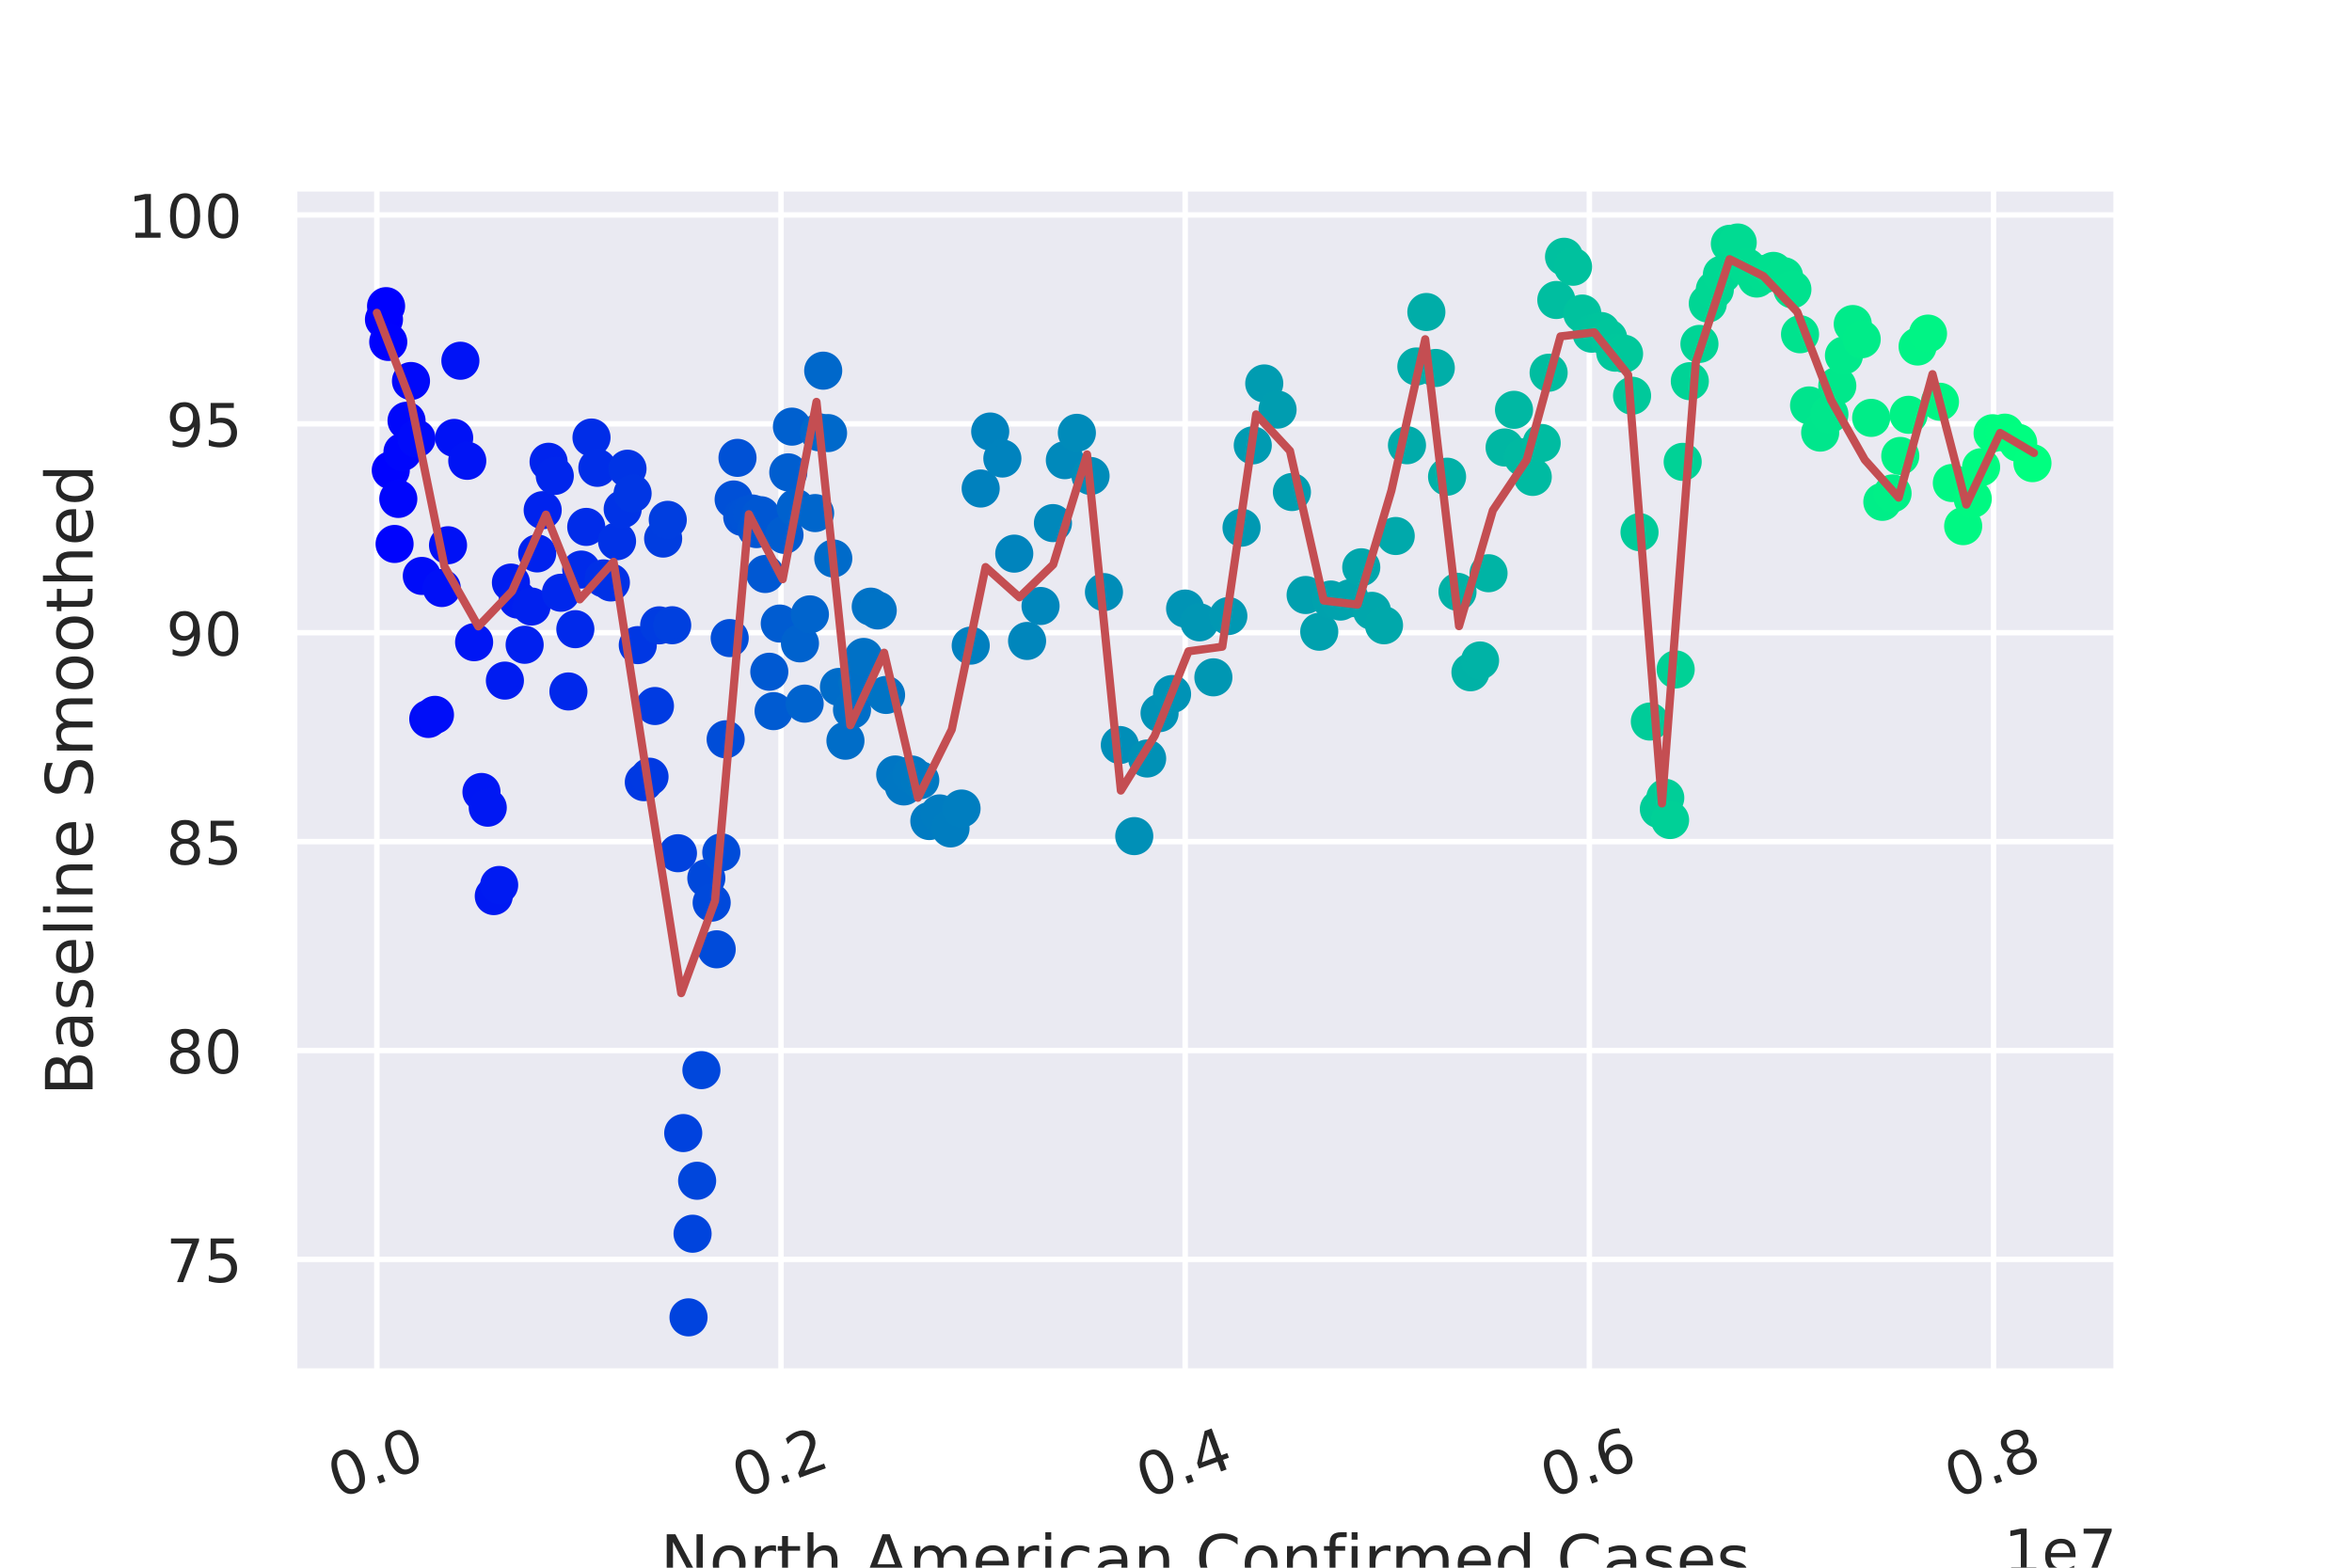 <?xml version="1.0" encoding="utf-8" standalone="no"?>
<!DOCTYPE svg PUBLIC "-//W3C//DTD SVG 1.1//EN"
  "http://www.w3.org/Graphics/SVG/1.1/DTD/svg11.dtd">
<!-- Created with matplotlib (https://matplotlib.org/) -->
<svg height="288pt" version="1.1" viewBox="0 0 432 288" width="432pt" xmlns="http://www.w3.org/2000/svg" xmlns:xlink="http://www.w3.org/1999/xlink">
 <defs>
  <style type="text/css">
*{stroke-linecap:butt;stroke-linejoin:round;}
  </style>
 </defs>
 <g id="figure_1">
  <g id="patch_1">
   <path d="M 0 288 
L 432 288 
L 432 0 
L 0 0 
z
" style="fill:#ffffff;"/>
  </g>
  <g id="axes_1">
   <g id="patch_2">
    <path d="M 54 252 
L 388.8 252 
L 388.8 34.56 
L 54 34.56 
z
" style="fill:#eaeaf2;"/>
   </g>
   <g id="matplotlib.axis_1">
    <g id="xtick_1">
     <g id="line2d_1">
      <path clip-path="url(#pb48853506f)" d="M 69.218 252 
L 69.218 34.56 
" style="fill:none;stroke:#ffffff;stroke-linecap:round;"/>
     </g>
     <g id="text_1">
      <!-- 0.0 -->
      <defs>
       <path d="M 31.781 66.406 
Q 24.172 66.406 20.328 58.906 
Q 16.5 51.422 16.5 36.375 
Q 16.5 21.391 20.328 13.891 
Q 24.172 6.391 31.781 6.391 
Q 39.453 6.391 43.281 13.891 
Q 47.125 21.391 47.125 36.375 
Q 47.125 51.422 43.281 58.906 
Q 39.453 66.406 31.781 66.406 
z
M 31.781 74.219 
Q 44.047 74.219 50.516 64.516 
Q 56.984 54.828 56.984 36.375 
Q 56.984 17.969 50.516 8.266 
Q 44.047 -1.422 31.781 -1.422 
Q 19.531 -1.422 13.062 8.266 
Q 6.594 17.969 6.594 36.375 
Q 6.594 54.828 13.062 64.516 
Q 19.531 74.219 31.781 74.219 
z
" id="DejaVuSans-48"/>
       <path d="M 10.688 12.406 
L 21 12.406 
L 21 0 
L 10.688 0 
z
" id="DejaVuSans-46"/>
      </defs>
      <g style="fill:#262626;" transform="translate(62.037 275.337)rotate(-20)scale(0.11 -0.11)">
       <use xlink:href="#DejaVuSans-48"/>
       <use x="63.623" xlink:href="#DejaVuSans-46"/>
       <use x="95.41" xlink:href="#DejaVuSans-48"/>
      </g>
     </g>
    </g>
    <g id="xtick_2">
     <g id="line2d_2">
      <path clip-path="url(#pb48853506f)" d="M 143.453 252 
L 143.453 34.56 
" style="fill:none;stroke:#ffffff;stroke-linecap:round;"/>
     </g>
     <g id="text_2">
      <!-- 0.2 -->
      <defs>
       <path d="M 19.188 8.297 
L 53.609 8.297 
L 53.609 0 
L 7.328 0 
L 7.328 8.297 
Q 12.938 14.109 22.625 23.891 
Q 32.328 33.688 34.812 36.531 
Q 39.547 41.844 41.422 45.531 
Q 43.312 49.219 43.312 52.781 
Q 43.312 58.594 39.234 62.25 
Q 35.156 65.922 28.609 65.922 
Q 23.969 65.922 18.812 64.312 
Q 13.672 62.703 7.812 59.422 
L 7.812 69.391 
Q 13.766 71.781 18.938 73 
Q 24.125 74.219 28.422 74.219 
Q 39.75 74.219 46.484 68.547 
Q 53.219 62.891 53.219 53.422 
Q 53.219 48.922 51.531 44.891 
Q 49.859 40.875 45.406 35.406 
Q 44.188 33.984 37.641 27.219 
Q 31.109 20.453 19.188 8.297 
z
" id="DejaVuSans-50"/>
      </defs>
      <g style="fill:#262626;" transform="translate(136.272 275.337)rotate(-20)scale(0.11 -0.11)">
       <use xlink:href="#DejaVuSans-48"/>
       <use x="63.623" xlink:href="#DejaVuSans-46"/>
       <use x="95.41" xlink:href="#DejaVuSans-50"/>
      </g>
     </g>
    </g>
    <g id="xtick_3">
     <g id="line2d_3">
      <path clip-path="url(#pb48853506f)" d="M 217.688 252 
L 217.688 34.56 
" style="fill:none;stroke:#ffffff;stroke-linecap:round;"/>
     </g>
     <g id="text_3">
      <!-- 0.4 -->
      <defs>
       <path d="M 37.797 64.312 
L 12.891 25.391 
L 37.797 25.391 
z
M 35.203 72.906 
L 47.609 72.906 
L 47.609 25.391 
L 58.016 25.391 
L 58.016 17.188 
L 47.609 17.188 
L 47.609 0 
L 37.797 0 
L 37.797 17.188 
L 4.891 17.188 
L 4.891 26.703 
z
" id="DejaVuSans-52"/>
      </defs>
      <g style="fill:#262626;" transform="translate(210.507 275.337)rotate(-20)scale(0.11 -0.11)">
       <use xlink:href="#DejaVuSans-48"/>
       <use x="63.623" xlink:href="#DejaVuSans-46"/>
       <use x="95.41" xlink:href="#DejaVuSans-52"/>
      </g>
     </g>
    </g>
    <g id="xtick_4">
     <g id="line2d_4">
      <path clip-path="url(#pb48853506f)" d="M 291.923 252 
L 291.923 34.56 
" style="fill:none;stroke:#ffffff;stroke-linecap:round;"/>
     </g>
     <g id="text_4">
      <!-- 0.6 -->
      <defs>
       <path d="M 33.016 40.375 
Q 26.375 40.375 22.484 35.828 
Q 18.609 31.297 18.609 23.391 
Q 18.609 15.531 22.484 10.953 
Q 26.375 6.391 33.016 6.391 
Q 39.656 6.391 43.531 10.953 
Q 47.406 15.531 47.406 23.391 
Q 47.406 31.297 43.531 35.828 
Q 39.656 40.375 33.016 40.375 
z
M 52.594 71.297 
L 52.594 62.312 
Q 48.875 64.062 45.094 64.984 
Q 41.312 65.922 37.594 65.922 
Q 27.828 65.922 22.672 59.328 
Q 17.531 52.734 16.797 39.406 
Q 19.672 43.656 24.016 45.922 
Q 28.375 48.188 33.594 48.188 
Q 44.578 48.188 50.953 41.516 
Q 57.328 34.859 57.328 23.391 
Q 57.328 12.156 50.688 5.359 
Q 44.047 -1.422 33.016 -1.422 
Q 20.359 -1.422 13.672 8.266 
Q 6.984 17.969 6.984 36.375 
Q 6.984 53.656 15.188 63.938 
Q 23.391 74.219 37.203 74.219 
Q 40.922 74.219 44.703 73.484 
Q 48.484 72.75 52.594 71.297 
z
" id="DejaVuSans-54"/>
      </defs>
      <g style="fill:#262626;" transform="translate(284.742 275.337)rotate(-20)scale(0.11 -0.11)">
       <use xlink:href="#DejaVuSans-48"/>
       <use x="63.623" xlink:href="#DejaVuSans-46"/>
       <use x="95.41" xlink:href="#DejaVuSans-54"/>
      </g>
     </g>
    </g>
    <g id="xtick_5">
     <g id="line2d_5">
      <path clip-path="url(#pb48853506f)" d="M 366.158 252 
L 366.158 34.56 
" style="fill:none;stroke:#ffffff;stroke-linecap:round;"/>
     </g>
     <g id="text_5">
      <!-- 0.8 -->
      <defs>
       <path d="M 31.781 34.625 
Q 24.75 34.625 20.719 30.859 
Q 16.703 27.094 16.703 20.516 
Q 16.703 13.922 20.719 10.156 
Q 24.75 6.391 31.781 6.391 
Q 38.812 6.391 42.859 10.172 
Q 46.922 13.969 46.922 20.516 
Q 46.922 27.094 42.891 30.859 
Q 38.875 34.625 31.781 34.625 
z
M 21.922 38.812 
Q 15.578 40.375 12.031 44.719 
Q 8.5 49.078 8.5 55.328 
Q 8.5 64.062 14.719 69.141 
Q 20.953 74.219 31.781 74.219 
Q 42.672 74.219 48.875 69.141 
Q 55.078 64.062 55.078 55.328 
Q 55.078 49.078 51.531 44.719 
Q 48 40.375 41.703 38.812 
Q 48.828 37.156 52.797 32.312 
Q 56.781 27.484 56.781 20.516 
Q 56.781 9.906 50.312 4.234 
Q 43.844 -1.422 31.781 -1.422 
Q 19.734 -1.422 13.25 4.234 
Q 6.781 9.906 6.781 20.516 
Q 6.781 27.484 10.781 32.312 
Q 14.797 37.156 21.922 38.812 
z
M 18.312 54.391 
Q 18.312 48.734 21.844 45.562 
Q 25.391 42.391 31.781 42.391 
Q 38.141 42.391 41.719 45.562 
Q 45.312 48.734 45.312 54.391 
Q 45.312 60.062 41.719 63.234 
Q 38.141 66.406 31.781 66.406 
Q 25.391 66.406 21.844 63.234 
Q 18.312 60.062 18.312 54.391 
z
" id="DejaVuSans-56"/>
      </defs>
      <g style="fill:#262626;" transform="translate(358.977 275.337)rotate(-20)scale(0.11 -0.11)">
       <use xlink:href="#DejaVuSans-48"/>
       <use x="63.623" xlink:href="#DejaVuSans-46"/>
       <use x="95.41" xlink:href="#DejaVuSans-56"/>
      </g>
     </g>
    </g>
    <g id="text_6">
     <!-- North American Confirmed Cases -->
     <defs>
      <path d="M 9.812 72.906 
L 23.094 72.906 
L 55.422 11.922 
L 55.422 72.906 
L 64.984 72.906 
L 64.984 0 
L 51.703 0 
L 19.391 60.984 
L 19.391 0 
L 9.812 0 
z
" id="DejaVuSans-78"/>
      <path d="M 30.609 48.391 
Q 23.391 48.391 19.188 42.75 
Q 14.984 37.109 14.984 27.297 
Q 14.984 17.484 19.156 11.844 
Q 23.344 6.203 30.609 6.203 
Q 37.797 6.203 41.984 11.859 
Q 46.188 17.531 46.188 27.297 
Q 46.188 37.016 41.984 42.703 
Q 37.797 48.391 30.609 48.391 
z
M 30.609 56 
Q 42.328 56 49.016 48.375 
Q 55.719 40.766 55.719 27.297 
Q 55.719 13.875 49.016 6.219 
Q 42.328 -1.422 30.609 -1.422 
Q 18.844 -1.422 12.172 6.219 
Q 5.516 13.875 5.516 27.297 
Q 5.516 40.766 12.172 48.375 
Q 18.844 56 30.609 56 
z
" id="DejaVuSans-111"/>
      <path d="M 41.109 46.297 
Q 39.594 47.172 37.812 47.578 
Q 36.031 48 33.891 48 
Q 26.266 48 22.188 43.047 
Q 18.109 38.094 18.109 28.812 
L 18.109 0 
L 9.078 0 
L 9.078 54.688 
L 18.109 54.688 
L 18.109 46.188 
Q 20.953 51.172 25.484 53.578 
Q 30.031 56 36.531 56 
Q 37.453 56 38.578 55.875 
Q 39.703 55.766 41.062 55.516 
z
" id="DejaVuSans-114"/>
      <path d="M 18.312 70.219 
L 18.312 54.688 
L 36.812 54.688 
L 36.812 47.703 
L 18.312 47.703 
L 18.312 18.016 
Q 18.312 11.328 20.141 9.422 
Q 21.969 7.516 27.594 7.516 
L 36.812 7.516 
L 36.812 0 
L 27.594 0 
Q 17.188 0 13.234 3.875 
Q 9.281 7.766 9.281 18.016 
L 9.281 47.703 
L 2.688 47.703 
L 2.688 54.688 
L 9.281 54.688 
L 9.281 70.219 
z
" id="DejaVuSans-116"/>
      <path d="M 54.891 33.016 
L 54.891 0 
L 45.906 0 
L 45.906 32.719 
Q 45.906 40.484 42.875 44.328 
Q 39.844 48.188 33.797 48.188 
Q 26.516 48.188 22.312 43.547 
Q 18.109 38.922 18.109 30.906 
L 18.109 0 
L 9.078 0 
L 9.078 75.984 
L 18.109 75.984 
L 18.109 46.188 
Q 21.344 51.125 25.703 53.562 
Q 30.078 56 35.797 56 
Q 45.219 56 50.047 50.172 
Q 54.891 44.344 54.891 33.016 
z
" id="DejaVuSans-104"/>
      <path id="DejaVuSans-32"/>
      <path d="M 34.188 63.188 
L 20.797 26.906 
L 47.609 26.906 
z
M 28.609 72.906 
L 39.797 72.906 
L 67.578 0 
L 57.328 0 
L 50.688 18.703 
L 17.828 18.703 
L 11.188 0 
L 0.781 0 
z
" id="DejaVuSans-65"/>
      <path d="M 52 44.188 
Q 55.375 50.25 60.062 53.125 
Q 64.75 56 71.094 56 
Q 79.641 56 84.281 50.016 
Q 88.922 44.047 88.922 33.016 
L 88.922 0 
L 79.891 0 
L 79.891 32.719 
Q 79.891 40.578 77.094 44.375 
Q 74.312 48.188 68.609 48.188 
Q 61.625 48.188 57.562 43.547 
Q 53.516 38.922 53.516 30.906 
L 53.516 0 
L 44.484 0 
L 44.484 32.719 
Q 44.484 40.625 41.703 44.406 
Q 38.922 48.188 33.109 48.188 
Q 26.219 48.188 22.156 43.531 
Q 18.109 38.875 18.109 30.906 
L 18.109 0 
L 9.078 0 
L 9.078 54.688 
L 18.109 54.688 
L 18.109 46.188 
Q 21.188 51.219 25.484 53.609 
Q 29.781 56 35.688 56 
Q 41.656 56 45.828 52.969 
Q 50 49.953 52 44.188 
z
" id="DejaVuSans-109"/>
      <path d="M 56.203 29.594 
L 56.203 25.203 
L 14.891 25.203 
Q 15.484 15.922 20.484 11.062 
Q 25.484 6.203 34.422 6.203 
Q 39.594 6.203 44.453 7.469 
Q 49.312 8.734 54.109 11.281 
L 54.109 2.781 
Q 49.266 0.734 44.188 -0.344 
Q 39.109 -1.422 33.891 -1.422 
Q 20.797 -1.422 13.156 6.188 
Q 5.516 13.812 5.516 26.812 
Q 5.516 40.234 12.766 48.109 
Q 20.016 56 32.328 56 
Q 43.359 56 49.781 48.891 
Q 56.203 41.797 56.203 29.594 
z
M 47.219 32.234 
Q 47.125 39.594 43.094 43.984 
Q 39.062 48.391 32.422 48.391 
Q 24.906 48.391 20.391 44.141 
Q 15.875 39.891 15.188 32.172 
z
" id="DejaVuSans-101"/>
      <path d="M 9.422 54.688 
L 18.406 54.688 
L 18.406 0 
L 9.422 0 
z
M 9.422 75.984 
L 18.406 75.984 
L 18.406 64.594 
L 9.422 64.594 
z
" id="DejaVuSans-105"/>
      <path d="M 48.781 52.594 
L 48.781 44.188 
Q 44.969 46.297 41.141 47.344 
Q 37.312 48.391 33.406 48.391 
Q 24.656 48.391 19.812 42.844 
Q 14.984 37.312 14.984 27.297 
Q 14.984 17.281 19.812 11.734 
Q 24.656 6.203 33.406 6.203 
Q 37.312 6.203 41.141 7.25 
Q 44.969 8.297 48.781 10.406 
L 48.781 2.094 
Q 45.016 0.344 40.984 -0.531 
Q 36.969 -1.422 32.422 -1.422 
Q 20.062 -1.422 12.781 6.344 
Q 5.516 14.109 5.516 27.297 
Q 5.516 40.672 12.859 48.328 
Q 20.219 56 33.016 56 
Q 37.156 56 41.109 55.141 
Q 45.062 54.297 48.781 52.594 
z
" id="DejaVuSans-99"/>
      <path d="M 34.281 27.484 
Q 23.391 27.484 19.188 25 
Q 14.984 22.516 14.984 16.5 
Q 14.984 11.719 18.141 8.906 
Q 21.297 6.109 26.703 6.109 
Q 34.188 6.109 38.703 11.406 
Q 43.219 16.703 43.219 25.484 
L 43.219 27.484 
z
M 52.203 31.203 
L 52.203 0 
L 43.219 0 
L 43.219 8.297 
Q 40.141 3.328 35.547 0.953 
Q 30.953 -1.422 24.312 -1.422 
Q 15.922 -1.422 10.953 3.297 
Q 6 8.016 6 15.922 
Q 6 25.141 12.172 29.828 
Q 18.359 34.516 30.609 34.516 
L 43.219 34.516 
L 43.219 35.406 
Q 43.219 41.609 39.141 45 
Q 35.062 48.391 27.688 48.391 
Q 23 48.391 18.547 47.266 
Q 14.109 46.141 10.016 43.891 
L 10.016 52.203 
Q 14.938 54.109 19.578 55.047 
Q 24.219 56 28.609 56 
Q 40.484 56 46.344 49.844 
Q 52.203 43.703 52.203 31.203 
z
" id="DejaVuSans-97"/>
      <path d="M 54.891 33.016 
L 54.891 0 
L 45.906 0 
L 45.906 32.719 
Q 45.906 40.484 42.875 44.328 
Q 39.844 48.188 33.797 48.188 
Q 26.516 48.188 22.312 43.547 
Q 18.109 38.922 18.109 30.906 
L 18.109 0 
L 9.078 0 
L 9.078 54.688 
L 18.109 54.688 
L 18.109 46.188 
Q 21.344 51.125 25.703 53.562 
Q 30.078 56 35.797 56 
Q 45.219 56 50.047 50.172 
Q 54.891 44.344 54.891 33.016 
z
" id="DejaVuSans-110"/>
      <path d="M 64.406 67.281 
L 64.406 56.891 
Q 59.422 61.531 53.781 63.812 
Q 48.141 66.109 41.797 66.109 
Q 29.297 66.109 22.656 58.469 
Q 16.016 50.828 16.016 36.375 
Q 16.016 21.969 22.656 14.328 
Q 29.297 6.688 41.797 6.688 
Q 48.141 6.688 53.781 8.984 
Q 59.422 11.281 64.406 15.922 
L 64.406 5.609 
Q 59.234 2.094 53.438 0.328 
Q 47.656 -1.422 41.219 -1.422 
Q 24.656 -1.422 15.125 8.703 
Q 5.609 18.844 5.609 36.375 
Q 5.609 53.953 15.125 64.078 
Q 24.656 74.219 41.219 74.219 
Q 47.75 74.219 53.531 72.484 
Q 59.328 70.75 64.406 67.281 
z
" id="DejaVuSans-67"/>
      <path d="M 37.109 75.984 
L 37.109 68.5 
L 28.516 68.5 
Q 23.688 68.5 21.797 66.547 
Q 19.922 64.594 19.922 59.516 
L 19.922 54.688 
L 34.719 54.688 
L 34.719 47.703 
L 19.922 47.703 
L 19.922 0 
L 10.891 0 
L 10.891 47.703 
L 2.297 47.703 
L 2.297 54.688 
L 10.891 54.688 
L 10.891 58.5 
Q 10.891 67.625 15.141 71.797 
Q 19.391 75.984 28.609 75.984 
z
" id="DejaVuSans-102"/>
      <path d="M 45.406 46.391 
L 45.406 75.984 
L 54.391 75.984 
L 54.391 0 
L 45.406 0 
L 45.406 8.203 
Q 42.578 3.328 38.25 0.953 
Q 33.938 -1.422 27.875 -1.422 
Q 17.969 -1.422 11.734 6.484 
Q 5.516 14.406 5.516 27.297 
Q 5.516 40.188 11.734 48.094 
Q 17.969 56 27.875 56 
Q 33.938 56 38.25 53.625 
Q 42.578 51.266 45.406 46.391 
z
M 14.797 27.297 
Q 14.797 17.391 18.875 11.75 
Q 22.953 6.109 30.078 6.109 
Q 37.203 6.109 41.297 11.75 
Q 45.406 17.391 45.406 27.297 
Q 45.406 37.203 41.297 42.844 
Q 37.203 48.484 30.078 48.484 
Q 22.953 48.484 18.875 42.844 
Q 14.797 37.203 14.797 27.297 
z
" id="DejaVuSans-100"/>
      <path d="M 44.281 53.078 
L 44.281 44.578 
Q 40.484 46.531 36.375 47.5 
Q 32.281 48.484 27.875 48.484 
Q 21.188 48.484 17.844 46.438 
Q 14.5 44.391 14.5 40.281 
Q 14.5 37.156 16.891 35.375 
Q 19.281 33.594 26.516 31.984 
L 29.594 31.297 
Q 39.156 29.25 43.188 25.516 
Q 47.219 21.781 47.219 15.094 
Q 47.219 7.469 41.188 3.016 
Q 35.156 -1.422 24.609 -1.422 
Q 20.219 -1.422 15.453 -0.562 
Q 10.688 0.297 5.422 2 
L 5.422 11.281 
Q 10.406 8.688 15.234 7.391 
Q 20.062 6.109 24.812 6.109 
Q 31.156 6.109 34.562 8.281 
Q 37.984 10.453 37.984 14.406 
Q 37.984 18.062 35.516 20.016 
Q 33.062 21.969 24.703 23.781 
L 21.578 24.516 
Q 13.234 26.266 9.516 29.906 
Q 5.812 33.547 5.812 39.891 
Q 5.812 47.609 11.281 51.797 
Q 16.75 56 26.812 56 
Q 31.781 56 36.172 55.266 
Q 40.578 54.547 44.281 53.078 
z
" id="DejaVuSans-115"/>
     </defs>
     <g style="fill:#262626;" transform="translate(121.282 290.605)scale(0.12 -0.12)">
      <use xlink:href="#DejaVuSans-78"/>
      <use x="74.805" xlink:href="#DejaVuSans-111"/>
      <use x="135.986" xlink:href="#DejaVuSans-114"/>
      <use x="177.1" xlink:href="#DejaVuSans-116"/>
      <use x="216.309" xlink:href="#DejaVuSans-104"/>
      <use x="279.688" xlink:href="#DejaVuSans-32"/>
      <use x="311.475" xlink:href="#DejaVuSans-65"/>
      <use x="379.883" xlink:href="#DejaVuSans-109"/>
      <use x="477.295" xlink:href="#DejaVuSans-101"/>
      <use x="538.818" xlink:href="#DejaVuSans-114"/>
      <use x="579.932" xlink:href="#DejaVuSans-105"/>
      <use x="607.715" xlink:href="#DejaVuSans-99"/>
      <use x="662.695" xlink:href="#DejaVuSans-97"/>
      <use x="723.975" xlink:href="#DejaVuSans-110"/>
      <use x="787.354" xlink:href="#DejaVuSans-32"/>
      <use x="819.141" xlink:href="#DejaVuSans-67"/>
      <use x="888.965" xlink:href="#DejaVuSans-111"/>
      <use x="950.146" xlink:href="#DejaVuSans-110"/>
      <use x="1013.525" xlink:href="#DejaVuSans-102"/>
      <use x="1048.73" xlink:href="#DejaVuSans-105"/>
      <use x="1076.514" xlink:href="#DejaVuSans-114"/>
      <use x="1117.611" xlink:href="#DejaVuSans-109"/>
      <use x="1215.023" xlink:href="#DejaVuSans-101"/>
      <use x="1276.547" xlink:href="#DejaVuSans-100"/>
      <use x="1340.023" xlink:href="#DejaVuSans-32"/>
      <use x="1371.811" xlink:href="#DejaVuSans-67"/>
      <use x="1441.635" xlink:href="#DejaVuSans-97"/>
      <use x="1502.914" xlink:href="#DejaVuSans-115"/>
      <use x="1555.014" xlink:href="#DejaVuSans-101"/>
      <use x="1616.537" xlink:href="#DejaVuSans-115"/>
     </g>
    </g>
    <g id="text_7">
     <!-- 1e7 -->
     <defs>
      <path d="M 12.406 8.297 
L 28.516 8.297 
L 28.516 63.922 
L 10.984 60.406 
L 10.984 69.391 
L 28.422 72.906 
L 38.281 72.906 
L 38.281 8.297 
L 54.391 8.297 
L 54.391 0 
L 12.406 0 
z
" id="DejaVuSans-49"/>
      <path d="M 8.203 72.906 
L 55.078 72.906 
L 55.078 68.703 
L 28.609 0 
L 18.312 0 
L 43.219 64.594 
L 8.203 64.594 
z
" id="DejaVuSans-55"/>
     </defs>
     <g style="fill:#262626;" transform="translate(368.034 288.845)scale(0.11 -0.11)">
      <use xlink:href="#DejaVuSans-49"/>
      <use x="63.623" xlink:href="#DejaVuSans-101"/>
      <use x="125.146" xlink:href="#DejaVuSans-55"/>
     </g>
    </g>
   </g>
   <g id="matplotlib.axis_2">
    <g id="ytick_1">
     <g id="line2d_6">
      <path clip-path="url(#pb48853506f)" d="M 54 231.363 
L 388.8 231.363 
" style="fill:none;stroke:#ffffff;stroke-linecap:round;"/>
     </g>
     <g id="text_8">
      <!-- 75 -->
      <defs>
       <path d="M 10.797 72.906 
L 49.516 72.906 
L 49.516 64.594 
L 19.828 64.594 
L 19.828 46.734 
Q 21.969 47.469 24.109 47.828 
Q 26.266 48.188 28.422 48.188 
Q 40.625 48.188 47.75 41.5 
Q 54.891 34.812 54.891 23.391 
Q 54.891 11.625 47.562 5.094 
Q 40.234 -1.422 26.906 -1.422 
Q 22.312 -1.422 17.547 -0.641 
Q 12.797 0.141 7.719 1.703 
L 7.719 11.625 
Q 12.109 9.234 16.797 8.062 
Q 21.484 6.891 26.703 6.891 
Q 35.156 6.891 40.078 11.328 
Q 45.016 15.766 45.016 23.391 
Q 45.016 31 40.078 35.438 
Q 35.156 39.891 26.703 39.891 
Q 22.75 39.891 18.812 39.016 
Q 14.891 38.141 10.797 36.281 
z
" id="DejaVuSans-53"/>
      </defs>
      <g style="fill:#262626;" transform="translate(30.503 235.542)scale(0.11 -0.11)">
       <use xlink:href="#DejaVuSans-55"/>
       <use x="63.623" xlink:href="#DejaVuSans-53"/>
      </g>
     </g>
    </g>
    <g id="ytick_2">
     <g id="line2d_7">
      <path clip-path="url(#pb48853506f)" d="M 54 192.988 
L 388.8 192.988 
" style="fill:none;stroke:#ffffff;stroke-linecap:round;"/>
     </g>
     <g id="text_9">
      <!-- 80 -->
      <g style="fill:#262626;" transform="translate(30.503 197.167)scale(0.11 -0.11)">
       <use xlink:href="#DejaVuSans-56"/>
       <use x="63.623" xlink:href="#DejaVuSans-48"/>
      </g>
     </g>
    </g>
    <g id="ytick_3">
     <g id="line2d_8">
      <path clip-path="url(#pb48853506f)" d="M 54 154.613 
L 388.8 154.613 
" style="fill:none;stroke:#ffffff;stroke-linecap:round;"/>
     </g>
     <g id="text_10">
      <!-- 85 -->
      <g style="fill:#262626;" transform="translate(30.503 158.792)scale(0.11 -0.11)">
       <use xlink:href="#DejaVuSans-56"/>
       <use x="63.623" xlink:href="#DejaVuSans-53"/>
      </g>
     </g>
    </g>
    <g id="ytick_4">
     <g id="line2d_9">
      <path clip-path="url(#pb48853506f)" d="M 54 116.238 
L 388.8 116.238 
" style="fill:none;stroke:#ffffff;stroke-linecap:round;"/>
     </g>
     <g id="text_11">
      <!-- 90 -->
      <defs>
       <path d="M 10.984 1.516 
L 10.984 10.5 
Q 14.703 8.734 18.5 7.812 
Q 22.312 6.891 25.984 6.891 
Q 35.75 6.891 40.891 13.453 
Q 46.047 20.016 46.781 33.406 
Q 43.953 29.203 39.594 26.953 
Q 35.25 24.703 29.984 24.703 
Q 19.047 24.703 12.672 31.312 
Q 6.297 37.938 6.297 49.422 
Q 6.297 60.641 12.938 67.422 
Q 19.578 74.219 30.609 74.219 
Q 43.266 74.219 49.922 64.516 
Q 56.594 54.828 56.594 36.375 
Q 56.594 19.141 48.406 8.859 
Q 40.234 -1.422 26.422 -1.422 
Q 22.703 -1.422 18.891 -0.688 
Q 15.094 0.047 10.984 1.516 
z
M 30.609 32.422 
Q 37.25 32.422 41.125 36.953 
Q 45.016 41.5 45.016 49.422 
Q 45.016 57.281 41.125 61.844 
Q 37.25 66.406 30.609 66.406 
Q 23.969 66.406 20.094 61.844 
Q 16.219 57.281 16.219 49.422 
Q 16.219 41.5 20.094 36.953 
Q 23.969 32.422 30.609 32.422 
z
" id="DejaVuSans-57"/>
      </defs>
      <g style="fill:#262626;" transform="translate(30.503 120.417)scale(0.11 -0.11)">
       <use xlink:href="#DejaVuSans-57"/>
       <use x="63.623" xlink:href="#DejaVuSans-48"/>
      </g>
     </g>
    </g>
    <g id="ytick_5">
     <g id="line2d_10">
      <path clip-path="url(#pb48853506f)" d="M 54 77.863 
L 388.8 77.863 
" style="fill:none;stroke:#ffffff;stroke-linecap:round;"/>
     </g>
     <g id="text_12">
      <!-- 95 -->
      <g style="fill:#262626;" transform="translate(30.503 82.042)scale(0.11 -0.11)">
       <use xlink:href="#DejaVuSans-57"/>
       <use x="63.623" xlink:href="#DejaVuSans-53"/>
      </g>
     </g>
    </g>
    <g id="ytick_6">
     <g id="line2d_11">
      <path clip-path="url(#pb48853506f)" d="M 54 39.488 
L 388.8 39.488 
" style="fill:none;stroke:#ffffff;stroke-linecap:round;"/>
     </g>
     <g id="text_13">
      <!-- 100 -->
      <g style="fill:#262626;" transform="translate(23.504 43.667)scale(0.11 -0.11)">
       <use xlink:href="#DejaVuSans-49"/>
       <use x="63.623" xlink:href="#DejaVuSans-48"/>
       <use x="127.246" xlink:href="#DejaVuSans-48"/>
      </g>
     </g>
    </g>
    <g id="text_14">
     <!-- Baseline Smoothed -->
     <defs>
      <path d="M 19.672 34.812 
L 19.672 8.109 
L 35.5 8.109 
Q 43.453 8.109 47.281 11.406 
Q 51.125 14.703 51.125 21.484 
Q 51.125 28.328 47.281 31.562 
Q 43.453 34.812 35.5 34.812 
z
M 19.672 64.797 
L 19.672 42.828 
L 34.281 42.828 
Q 41.5 42.828 45.031 45.531 
Q 48.578 48.25 48.578 53.812 
Q 48.578 59.328 45.031 62.062 
Q 41.5 64.797 34.281 64.797 
z
M 9.812 72.906 
L 35.016 72.906 
Q 46.297 72.906 52.391 68.219 
Q 58.5 63.531 58.5 54.891 
Q 58.5 48.188 55.375 44.234 
Q 52.25 40.281 46.188 39.312 
Q 53.469 37.75 57.5 32.781 
Q 61.531 27.828 61.531 20.406 
Q 61.531 10.641 54.891 5.312 
Q 48.25 0 35.984 0 
L 9.812 0 
z
" id="DejaVuSans-66"/>
      <path d="M 9.422 75.984 
L 18.406 75.984 
L 18.406 0 
L 9.422 0 
z
" id="DejaVuSans-108"/>
      <path d="M 53.516 70.516 
L 53.516 60.891 
Q 47.906 63.578 42.922 64.891 
Q 37.938 66.219 33.297 66.219 
Q 25.25 66.219 20.875 63.094 
Q 16.5 59.969 16.5 54.203 
Q 16.5 49.359 19.406 46.891 
Q 22.312 44.438 30.422 42.922 
L 36.375 41.703 
Q 47.406 39.594 52.656 34.297 
Q 57.906 29 57.906 20.125 
Q 57.906 9.516 50.797 4.047 
Q 43.703 -1.422 29.984 -1.422 
Q 24.812 -1.422 18.969 -0.25 
Q 13.141 0.922 6.891 3.219 
L 6.891 13.375 
Q 12.891 10.016 18.656 8.297 
Q 24.422 6.594 29.984 6.594 
Q 38.422 6.594 43.016 9.906 
Q 47.609 13.234 47.609 19.391 
Q 47.609 24.75 44.312 27.781 
Q 41.016 30.812 33.5 32.328 
L 27.484 33.5 
Q 16.453 35.688 11.516 40.375 
Q 6.594 45.062 6.594 53.422 
Q 6.594 63.094 13.406 68.656 
Q 20.219 74.219 32.172 74.219 
Q 37.312 74.219 42.625 73.281 
Q 47.953 72.359 53.516 70.516 
z
" id="DejaVuSans-83"/>
     </defs>
     <g style="fill:#262626;" transform="translate(17.008 201.278)rotate(-90)scale(0.12 -0.12)">
      <use xlink:href="#DejaVuSans-66"/>
      <use x="68.604" xlink:href="#DejaVuSans-97"/>
      <use x="129.883" xlink:href="#DejaVuSans-115"/>
      <use x="181.982" xlink:href="#DejaVuSans-101"/>
      <use x="243.506" xlink:href="#DejaVuSans-108"/>
      <use x="271.289" xlink:href="#DejaVuSans-105"/>
      <use x="299.072" xlink:href="#DejaVuSans-110"/>
      <use x="362.451" xlink:href="#DejaVuSans-101"/>
      <use x="423.975" xlink:href="#DejaVuSans-32"/>
      <use x="455.762" xlink:href="#DejaVuSans-83"/>
      <use x="519.238" xlink:href="#DejaVuSans-109"/>
      <use x="616.65" xlink:href="#DejaVuSans-111"/>
      <use x="677.832" xlink:href="#DejaVuSans-111"/>
      <use x="739.014" xlink:href="#DejaVuSans-116"/>
      <use x="778.223" xlink:href="#DejaVuSans-104"/>
      <use x="841.602" xlink:href="#DejaVuSans-101"/>
      <use x="903.125" xlink:href="#DejaVuSans-100"/>
     </g>
    </g>
   </g>
   <g id="PathCollection_1">
    <defs>
     <path d="M 0 3 
C 0.796 3 1.559 2.684 2.121 2.121 
C 2.684 1.559 3 0.796 3 0 
C 3 -0.796 2.684 -1.559 2.121 -2.121 
C 1.559 -2.684 0.796 -3 0 -3 
C -0.796 -3 -1.559 -2.684 -2.121 -2.121 
C -2.684 -1.559 -3 -0.796 -3 0 
C -3 0.796 -2.684 1.559 -2.121 2.121 
C -1.559 2.684 -0.796 3 0 3 
z
" id="C0_0_417747d3e2"/>
    </defs>
    <g clip-path="url(#pb48853506f)">
     <use style="fill:#0000ff;stroke:#0000ff;" x="70.525" xlink:href="#C0_0_417747d3e2" y="58.689"/>
    </g>
    <g clip-path="url(#pb48853506f)">
     <use style="fill:#0001fe;stroke:#0001fe;" x="70.912" xlink:href="#C0_0_417747d3e2" y="56.245"/>
    </g>
    <g clip-path="url(#pb48853506f)">
     <use style="fill:#0002fe;stroke:#0002fe;" x="71.311" xlink:href="#C0_0_417747d3e2" y="62.815"/>
    </g>
    <g clip-path="url(#pb48853506f)">
     <use style="fill:#0003fe;stroke:#0003fe;" x="71.775" xlink:href="#C0_0_417747d3e2" y="86.396"/>
    </g>
    <g clip-path="url(#pb48853506f)">
     <use style="fill:#0004fd;stroke:#0004fd;" x="72.474" xlink:href="#C0_0_417747d3e2" y="99.931"/>
    </g>
    <g clip-path="url(#pb48853506f)">
     <use style="fill:#0006fc;stroke:#0006fc;" x="73.159" xlink:href="#C0_0_417747d3e2" y="91.657"/>
    </g>
    <g clip-path="url(#pb48853506f)">
     <use style="fill:#0007fc;stroke:#0007fc;" x="73.924" xlink:href="#C0_0_417747d3e2" y="83.029"/>
    </g>
    <g clip-path="url(#pb48853506f)">
     <use style="fill:#0008fb;stroke:#0008fb;" x="74.671" xlink:href="#C0_0_417747d3e2" y="77.296"/>
    </g>
    <g clip-path="url(#pb48853506f)">
     <use style="fill:#0009fa;stroke:#0009fa;" x="75.487" xlink:href="#C0_0_417747d3e2" y="69.995"/>
    </g>
    <g clip-path="url(#pb48853506f)">
     <use style="fill:#000bfa;stroke:#000bfa;" x="76.504" xlink:href="#C0_0_417747d3e2" y="80.546"/>
    </g>
    <g clip-path="url(#pb48853506f)">
     <use style="fill:#000cf9;stroke:#000cf9;" x="77.476" xlink:href="#C0_0_417747d3e2" y="105.804"/>
    </g>
    <g clip-path="url(#pb48853506f)">
     <use style="fill:#000df8;stroke:#000df8;" x="78.661" xlink:href="#C0_0_417747d3e2" y="132.077"/>
    </g>
    <g clip-path="url(#pb48853506f)">
     <use style="fill:#000ef8;stroke:#000ef8;" x="79.891" xlink:href="#C0_0_417747d3e2" y="131.325"/>
    </g>
    <g clip-path="url(#pb48853506f)">
     <use style="fill:#0010f7;stroke:#0010f7;" x="81.141" xlink:href="#C0_0_417747d3e2" y="108.027"/>
    </g>
    <g clip-path="url(#pb48853506f)">
     <use style="fill:#0011f6;stroke:#0011f6;" x="82.291" xlink:href="#C0_0_417747d3e2" y="100.167"/>
    </g>
    <g clip-path="url(#pb48853506f)">
     <use style="fill:#0012f6;stroke:#0012f6;" x="83.418" xlink:href="#C0_0_417747d3e2" y="80.452"/>
    </g>
    <g clip-path="url(#pb48853506f)">
     <use style="fill:#0013f6;stroke:#0013f6;" x="84.561" xlink:href="#C0_0_417747d3e2" y="66.272"/>
    </g>
    <g clip-path="url(#pb48853506f)">
     <use style="fill:#0014f5;stroke:#0014f5;" x="85.825" xlink:href="#C0_0_417747d3e2" y="84.655"/>
    </g>
    <g clip-path="url(#pb48853506f)">
     <use style="fill:#0016f4;stroke:#0016f4;" x="87.081" xlink:href="#C0_0_417747d3e2" y="117.978"/>
    </g>
    <g clip-path="url(#pb48853506f)">
     <use style="fill:#0017f4;stroke:#0017f4;" x="88.434" xlink:href="#C0_0_417747d3e2" y="145.494"/>
    </g>
    <g clip-path="url(#pb48853506f)">
     <use style="fill:#0018f3;stroke:#0018f3;" x="89.587" xlink:href="#C0_0_417747d3e2" y="148.38"/>
    </g>
    <g clip-path="url(#pb48853506f)">
     <use style="fill:#0019f2;stroke:#0019f2;" x="90.693" xlink:href="#C0_0_417747d3e2" y="164.62"/>
    </g>
    <g clip-path="url(#pb48853506f)">
     <use style="fill:#001bf2;stroke:#001bf2;" x="91.683" xlink:href="#C0_0_417747d3e2" y="162.578"/>
    </g>
    <g clip-path="url(#pb48853506f)">
     <use style="fill:#001cf1;stroke:#001cf1;" x="92.736" xlink:href="#C0_0_417747d3e2" y="125.034"/>
    </g>
    <g clip-path="url(#pb48853506f)">
     <use style="fill:#001df0;stroke:#001df0;" x="93.843" xlink:href="#C0_0_417747d3e2" y="107.027"/>
    </g>
    <g clip-path="url(#pb48853506f)">
     <use style="fill:#001ef0;stroke:#001ef0;" x="95.104" xlink:href="#C0_0_417747d3e2" y="110.157"/>
    </g>
    <g clip-path="url(#pb48853506f)">
     <use style="fill:#0020ef;stroke:#0020ef;" x="96.362" xlink:href="#C0_0_417747d3e2" y="118.452"/>
    </g>
    <g clip-path="url(#pb48853506f)">
     <use style="fill:#0021ee;stroke:#0021ee;" x="97.623" xlink:href="#C0_0_417747d3e2" y="111.425"/>
    </g>
    <g clip-path="url(#pb48853506f)">
     <use style="fill:#0022ee;stroke:#0022ee;" x="98.665" xlink:href="#C0_0_417747d3e2" y="101.666"/>
    </g>
    <g clip-path="url(#pb48853506f)">
     <use style="fill:#0023ee;stroke:#0023ee;" x="99.676" xlink:href="#C0_0_417747d3e2" y="93.721"/>
    </g>
    <g clip-path="url(#pb48853506f)">
     <use style="fill:#0024ed;stroke:#0024ed;" x="100.761" xlink:href="#C0_0_417747d3e2" y="84.83"/>
    </g>
    <g clip-path="url(#pb48853506f)">
     <use style="fill:#0026ec;stroke:#0026ec;" x="101.899" xlink:href="#C0_0_417747d3e2" y="87.429"/>
    </g>
    <g clip-path="url(#pb48853506f)">
     <use style="fill:#0027ec;stroke:#0027ec;" x="103.028" xlink:href="#C0_0_417747d3e2" y="108.894"/>
    </g>
    <g clip-path="url(#pb48853506f)">
     <use style="fill:#0028eb;stroke:#0028eb;" x="104.404" xlink:href="#C0_0_417747d3e2" y="127.026"/>
    </g>
    <g clip-path="url(#pb48853506f)">
     <use style="fill:#0029eb;stroke:#0029eb;" x="105.675" xlink:href="#C0_0_417747d3e2" y="115.585"/>
    </g>
    <g clip-path="url(#pb48853506f)">
     <use style="fill:#002bea;stroke:#002bea;" x="106.759" xlink:href="#C0_0_417747d3e2" y="104.636"/>
    </g>
    <g clip-path="url(#pb48853506f)">
     <use style="fill:#002ce9;stroke:#002ce9;" x="107.678" xlink:href="#C0_0_417747d3e2" y="96.8"/>
    </g>
    <g clip-path="url(#pb48853506f)">
     <use style="fill:#002de8;stroke:#002de8;" x="108.643" xlink:href="#C0_0_417747d3e2" y="80.381"/>
    </g>
    <g clip-path="url(#pb48853506f)">
     <use style="fill:#002ee8;stroke:#002ee8;" x="109.72" xlink:href="#C0_0_417747d3e2" y="85.945"/>
    </g>
    <g clip-path="url(#pb48853506f)">
     <use style="fill:#0030e7;stroke:#0030e7;" x="110.871" xlink:href="#C0_0_417747d3e2" y="106.256"/>
    </g>
    <g clip-path="url(#pb48853506f)">
     <use style="fill:#0031e6;stroke:#0031e6;" x="112.203" xlink:href="#C0_0_417747d3e2" y="107.002"/>
    </g>
    <g clip-path="url(#pb48853506f)">
     <use style="fill:#0032e6;stroke:#0032e6;" x="113.334" xlink:href="#C0_0_417747d3e2" y="99.419"/>
    </g>
    <g clip-path="url(#pb48853506f)">
     <use style="fill:#0033e6;stroke:#0033e6;" x="114.374" xlink:href="#C0_0_417747d3e2" y="93.524"/>
    </g>
    <g clip-path="url(#pb48853506f)">
     <use style="fill:#0034e5;stroke:#0034e5;" x="115.256" xlink:href="#C0_0_417747d3e2" y="86.106"/>
    </g>
    <g clip-path="url(#pb48853506f)">
     <use style="fill:#0036e4;stroke:#0036e4;" x="116.19" xlink:href="#C0_0_417747d3e2" y="90.655"/>
    </g>
    <g clip-path="url(#pb48853506f)">
     <use style="fill:#0037e3;stroke:#0037e3;" x="117.143" xlink:href="#C0_0_417747d3e2" y="118.514"/>
    </g>
    <g clip-path="url(#pb48853506f)">
     <use style="fill:#0038e3;stroke:#0038e3;" x="118.251" xlink:href="#C0_0_417747d3e2" y="143.69"/>
    </g>
    <g clip-path="url(#pb48853506f)">
     <use style="fill:#0039e2;stroke:#0039e2;" x="119.3" xlink:href="#C0_0_417747d3e2" y="142.688"/>
    </g>
    <g clip-path="url(#pb48853506f)">
     <use style="fill:#003be2;stroke:#003be2;" x="120.297" xlink:href="#C0_0_417747d3e2" y="129.703"/>
    </g>
    <g clip-path="url(#pb48853506f)">
     <use style="fill:#003ce1;stroke:#003ce1;" x="121.071" xlink:href="#C0_0_417747d3e2" y="114.882"/>
    </g>
    <g clip-path="url(#pb48853506f)">
     <use style="fill:#003de0;stroke:#003de0;" x="121.803" xlink:href="#C0_0_417747d3e2" y="98.941"/>
    </g>
    <g clip-path="url(#pb48853506f)">
     <use style="fill:#003ee0;stroke:#003ee0;" x="122.65" xlink:href="#C0_0_417747d3e2" y="95.5"/>
    </g>
    <g clip-path="url(#pb48853506f)">
     <use style="fill:#0040df;stroke:#0040df;" x="123.465" xlink:href="#C0_0_417747d3e2" y="114.864"/>
    </g>
    <g clip-path="url(#pb48853506f)">
     <use style="fill:#0041de;stroke:#0041de;" x="124.522" xlink:href="#C0_0_417747d3e2" y="156.747"/>
    </g>
    <g clip-path="url(#pb48853506f)">
     <use style="fill:#0042de;stroke:#0042de;" x="125.491" xlink:href="#C0_0_417747d3e2" y="208.155"/>
    </g>
    <g clip-path="url(#pb48853506f)">
     <use style="fill:#0043de;stroke:#0043de;" x="126.463" xlink:href="#C0_0_417747d3e2" y="242.01"/>
    </g>
    <g clip-path="url(#pb48853506f)">
     <use style="fill:#0044dd;stroke:#0044dd;" x="127.206" xlink:href="#C0_0_417747d3e2" y="226.648"/>
    </g>
    <g clip-path="url(#pb48853506f)">
     <use style="fill:#0046dc;stroke:#0046dc;" x="128.044" xlink:href="#C0_0_417747d3e2" y="216.917"/>
    </g>
    <g clip-path="url(#pb48853506f)">
     <use style="fill:#0047dc;stroke:#0047dc;" x="128.832" xlink:href="#C0_0_417747d3e2" y="196.593"/>
    </g>
    <g clip-path="url(#pb48853506f)">
     <use style="fill:#0048db;stroke:#0048db;" x="129.734" xlink:href="#C0_0_417747d3e2" y="161.328"/>
    </g>
    <g clip-path="url(#pb48853506f)">
     <use style="fill:#0049db;stroke:#0049db;" x="130.715" xlink:href="#C0_0_417747d3e2" y="165.826"/>
    </g>
    <g clip-path="url(#pb48853506f)">
     <use style="fill:#004bda;stroke:#004bda;" x="131.638" xlink:href="#C0_0_417747d3e2" y="174.399"/>
    </g>
    <g clip-path="url(#pb48853506f)">
     <use style="fill:#004cd9;stroke:#004cd9;" x="132.485" xlink:href="#C0_0_417747d3e2" y="156.583"/>
    </g>
    <g clip-path="url(#pb48853506f)">
     <use style="fill:#004dd8;stroke:#004dd8;" x="133.283" xlink:href="#C0_0_417747d3e2" y="135.818"/>
    </g>
    <g clip-path="url(#pb48853506f)">
     <use style="fill:#004ed8;stroke:#004ed8;" x="134.026" xlink:href="#C0_0_417747d3e2" y="117.225"/>
    </g>
    <g clip-path="url(#pb48853506f)">
     <use style="fill:#0050d7;stroke:#0050d7;" x="134.75" xlink:href="#C0_0_417747d3e2" y="91.76"/>
    </g>
    <g clip-path="url(#pb48853506f)">
     <use style="fill:#0051d6;stroke:#0051d6;" x="135.459" xlink:href="#C0_0_417747d3e2" y="84.113"/>
    </g>
    <g clip-path="url(#pb48853506f)">
     <use style="fill:#0052d6;stroke:#0052d6;" x="136.33" xlink:href="#C0_0_417747d3e2" y="94.976"/>
    </g>
    <g clip-path="url(#pb48853506f)">
     <use style="fill:#0053d6;stroke:#0053d6;" x="137.259" xlink:href="#C0_0_417747d3e2" y="94.604"/>
    </g>
    <g clip-path="url(#pb48853506f)">
     <use style="fill:#0054d5;stroke:#0054d5;" x="138.182" xlink:href="#C0_0_417747d3e2" y="94.336"/>
    </g>
    <g clip-path="url(#pb48853506f)">
     <use style="fill:#0056d4;stroke:#0056d4;" x="138.952" xlink:href="#C0_0_417747d3e2" y="97.201"/>
    </g>
    <g clip-path="url(#pb48853506f)">
     <use style="fill:#0057d3;stroke:#0057d3;" x="139.752" xlink:href="#C0_0_417747d3e2" y="94.652"/>
    </g>
    <g clip-path="url(#pb48853506f)">
     <use style="fill:#0058d3;stroke:#0058d3;" x="140.547" xlink:href="#C0_0_417747d3e2" y="105.448"/>
    </g>
    <g clip-path="url(#pb48853506f)">
     <use style="fill:#0059d2;stroke:#0059d2;" x="141.3" xlink:href="#C0_0_417747d3e2" y="123.407"/>
    </g>
    <g clip-path="url(#pb48853506f)">
     <use style="fill:#005bd2;stroke:#005bd2;" x="142.09" xlink:href="#C0_0_417747d3e2" y="130.642"/>
    </g>
    <g clip-path="url(#pb48853506f)">
     <use style="fill:#005cd1;stroke:#005cd1;" x="143.223" xlink:href="#C0_0_417747d3e2" y="114.553"/>
    </g>
    <g clip-path="url(#pb48853506f)">
     <use style="fill:#005dd0;stroke:#005dd0;" x="144.091" xlink:href="#C0_0_417747d3e2" y="98.267"/>
    </g>
    <g clip-path="url(#pb48853506f)">
     <use style="fill:#005ed0;stroke:#005ed0;" x="144.787" xlink:href="#C0_0_417747d3e2" y="86.777"/>
    </g>
    <g clip-path="url(#pb48853506f)">
     <use style="fill:#0060cf;stroke:#0060cf;" x="145.458" xlink:href="#C0_0_417747d3e2" y="78.379"/>
    </g>
    <g clip-path="url(#pb48853506f)">
     <use style="fill:#0061ce;stroke:#0061ce;" x="146.14" xlink:href="#C0_0_417747d3e2" y="93.277"/>
    </g>
    <g clip-path="url(#pb48853506f)">
     <use style="fill:#0062ce;stroke:#0062ce;" x="146.931" xlink:href="#C0_0_417747d3e2" y="118.193"/>
    </g>
    <g clip-path="url(#pb48853506f)">
     <use style="fill:#0063ce;stroke:#0063ce;" x="147.796" xlink:href="#C0_0_417747d3e2" y="129.265"/>
    </g>
    <g clip-path="url(#pb48853506f)">
     <use style="fill:#0064cd;stroke:#0064cd;" x="148.757" xlink:href="#C0_0_417747d3e2" y="112.868"/>
    </g>
    <g clip-path="url(#pb48853506f)">
     <use style="fill:#0066cc;stroke:#0066cc;" x="149.716" xlink:href="#C0_0_417747d3e2" y="94.258"/>
    </g>
    <g clip-path="url(#pb48853506f)">
     <use style="fill:#0067cc;stroke:#0067cc;" x="150.45" xlink:href="#C0_0_417747d3e2" y="79.425"/>
    </g>
    <g clip-path="url(#pb48853506f)">
     <use style="fill:#0068cb;stroke:#0068cb;" x="151.201" xlink:href="#C0_0_417747d3e2" y="68.096"/>
    </g>
    <g clip-path="url(#pb48853506f)">
     <use style="fill:#0069cb;stroke:#0069cb;" x="152.091" xlink:href="#C0_0_417747d3e2" y="79.563"/>
    </g>
    <g clip-path="url(#pb48853506f)">
     <use style="fill:#006bca;stroke:#006bca;" x="153.053" xlink:href="#C0_0_417747d3e2" y="102.599"/>
    </g>
    <g clip-path="url(#pb48853506f)">
     <use style="fill:#006cc9;stroke:#006cc9;" x="154.094" xlink:href="#C0_0_417747d3e2" y="126.201"/>
    </g>
    <g clip-path="url(#pb48853506f)">
     <use style="fill:#006dc8;stroke:#006dc8;" x="155.286" xlink:href="#C0_0_417747d3e2" y="136.08"/>
    </g>
    <g clip-path="url(#pb48853506f)">
     <use style="fill:#006ec8;stroke:#006ec8;" x="156.491" xlink:href="#C0_0_417747d3e2" y="130.393"/>
    </g>
    <g clip-path="url(#pb48853506f)">
     <use style="fill:#0070c7;stroke:#0070c7;" x="157.472" xlink:href="#C0_0_417747d3e2" y="125.413"/>
    </g>
    <g clip-path="url(#pb48853506f)">
     <use style="fill:#0071c6;stroke:#0071c6;" x="158.634" xlink:href="#C0_0_417747d3e2" y="120.689"/>
    </g>
    <g clip-path="url(#pb48853506f)">
     <use style="fill:#0072c6;stroke:#0072c6;" x="159.932" xlink:href="#C0_0_417747d3e2" y="111.447"/>
    </g>
    <g clip-path="url(#pb48853506f)">
     <use style="fill:#0073c6;stroke:#0073c6;" x="161.218" xlink:href="#C0_0_417747d3e2" y="112.144"/>
    </g>
    <g clip-path="url(#pb48853506f)">
     <use style="fill:#0074c5;stroke:#0074c5;" x="162.745" xlink:href="#C0_0_417747d3e2" y="127.668"/>
    </g>
    <g clip-path="url(#pb48853506f)">
     <use style="fill:#0076c4;stroke:#0076c4;" x="164.429" xlink:href="#C0_0_417747d3e2" y="142.282"/>
    </g>
    <g clip-path="url(#pb48853506f)">
     <use style="fill:#0077c3;stroke:#0077c3;" x="166.014" xlink:href="#C0_0_417747d3e2" y="144.477"/>
    </g>
    <g clip-path="url(#pb48853506f)">
     <use style="fill:#0078c3;stroke:#0078c3;" x="167.463" xlink:href="#C0_0_417747d3e2" y="142.286"/>
    </g>
    <g clip-path="url(#pb48853506f)">
     <use style="fill:#0079c2;stroke:#0079c2;" x="169.03" xlink:href="#C0_0_417747d3e2" y="143.331"/>
    </g>
    <g clip-path="url(#pb48853506f)">
     <use style="fill:#007bc2;stroke:#007bc2;" x="170.694" xlink:href="#C0_0_417747d3e2" y="150.833"/>
    </g>
    <g clip-path="url(#pb48853506f)">
     <use style="fill:#007cc1;stroke:#007cc1;" x="172.585" xlink:href="#C0_0_417747d3e2" y="149.432"/>
    </g>
    <g clip-path="url(#pb48853506f)">
     <use style="fill:#007dc0;stroke:#007dc0;" x="174.586" xlink:href="#C0_0_417747d3e2" y="152.19"/>
    </g>
    <g clip-path="url(#pb48853506f)">
     <use style="fill:#007ec0;stroke:#007ec0;" x="176.61" xlink:href="#C0_0_417747d3e2" y="148.538"/>
    </g>
    <g clip-path="url(#pb48853506f)">
     <use style="fill:#0080bf;stroke:#0080bf;" x="178.295" xlink:href="#C0_0_417747d3e2" y="118.609"/>
    </g>
    <g clip-path="url(#pb48853506f)">
     <use style="fill:#0081be;stroke:#0081be;" x="180.124" xlink:href="#C0_0_417747d3e2" y="89.747"/>
    </g>
    <g clip-path="url(#pb48853506f)">
     <use style="fill:#0082be;stroke:#0082be;" x="181.876" xlink:href="#C0_0_417747d3e2" y="79.276"/>
    </g>
    <g clip-path="url(#pb48853506f)">
     <use style="fill:#0083be;stroke:#0083be;" x="184.107" xlink:href="#C0_0_417747d3e2" y="84.235"/>
    </g>
    <g clip-path="url(#pb48853506f)">
     <use style="fill:#0084bd;stroke:#0084bd;" x="186.292" xlink:href="#C0_0_417747d3e2" y="101.709"/>
    </g>
    <g clip-path="url(#pb48853506f)">
     <use style="fill:#0086bc;stroke:#0086bc;" x="188.647" xlink:href="#C0_0_417747d3e2" y="117.749"/>
    </g>
    <g clip-path="url(#pb48853506f)">
     <use style="fill:#0087bc;stroke:#0087bc;" x="191.122" xlink:href="#C0_0_417747d3e2" y="111.327"/>
    </g>
    <g clip-path="url(#pb48853506f)">
     <use style="fill:#0088bb;stroke:#0088bb;" x="193.397" xlink:href="#C0_0_417747d3e2" y="96.098"/>
    </g>
    <g clip-path="url(#pb48853506f)">
     <use style="fill:#0089bb;stroke:#0089bb;" x="195.584" xlink:href="#C0_0_417747d3e2" y="84.536"/>
    </g>
    <g clip-path="url(#pb48853506f)">
     <use style="fill:#008bba;stroke:#008bba;" x="197.793" xlink:href="#C0_0_417747d3e2" y="79.518"/>
    </g>
    <g clip-path="url(#pb48853506f)">
     <use style="fill:#008cb9;stroke:#008cb9;" x="200.304" xlink:href="#C0_0_417747d3e2" y="87.444"/>
    </g>
    <g clip-path="url(#pb48853506f)">
     <use style="fill:#008db8;stroke:#008db8;" x="202.768" xlink:href="#C0_0_417747d3e2" y="108.779"/>
    </g>
    <g clip-path="url(#pb48853506f)">
     <use style="fill:#008eb8;stroke:#008eb8;" x="205.684" xlink:href="#C0_0_417747d3e2" y="136.87"/>
    </g>
    <g clip-path="url(#pb48853506f)">
     <use style="fill:#0090b7;stroke:#0090b7;" x="208.335" xlink:href="#C0_0_417747d3e2" y="153.602"/>
    </g>
    <g clip-path="url(#pb48853506f)">
     <use style="fill:#0091b6;stroke:#0091b6;" x="210.699" xlink:href="#C0_0_417747d3e2" y="139.347"/>
    </g>
    <g clip-path="url(#pb48853506f)">
     <use style="fill:#0092b6;stroke:#0092b6;" x="212.982" xlink:href="#C0_0_417747d3e2" y="131.005"/>
    </g>
    <g clip-path="url(#pb48853506f)">
     <use style="fill:#0093b6;stroke:#0093b6;" x="215.276" xlink:href="#C0_0_417747d3e2" y="127.505"/>
    </g>
    <g clip-path="url(#pb48853506f)">
     <use style="fill:#0094b5;stroke:#0094b5;" x="217.673" xlink:href="#C0_0_417747d3e2" y="111.8"/>
    </g>
    <g clip-path="url(#pb48853506f)">
     <use style="fill:#0096b4;stroke:#0096b4;" x="220.312" xlink:href="#C0_0_417747d3e2" y="114.329"/>
    </g>
    <g clip-path="url(#pb48853506f)">
     <use style="fill:#0097b3;stroke:#0097b3;" x="222.867" xlink:href="#C0_0_417747d3e2" y="124.434"/>
    </g>
    <g clip-path="url(#pb48853506f)">
     <use style="fill:#0098b3;stroke:#0098b3;" x="225.614" xlink:href="#C0_0_417747d3e2" y="113.175"/>
    </g>
    <g clip-path="url(#pb48853506f)">
     <use style="fill:#0099b2;stroke:#0099b2;" x="228.037" xlink:href="#C0_0_417747d3e2" y="96.938"/>
    </g>
    <g clip-path="url(#pb48853506f)">
     <use style="fill:#009bb2;stroke:#009bb2;" x="230.101" xlink:href="#C0_0_417747d3e2" y="81.816"/>
    </g>
    <g clip-path="url(#pb48853506f)">
     <use style="fill:#009cb1;stroke:#009cb1;" x="232.21" xlink:href="#C0_0_417747d3e2" y="70.443"/>
    </g>
    <g clip-path="url(#pb48853506f)">
     <use style="fill:#009db0;stroke:#009db0;" x="234.654" xlink:href="#C0_0_417747d3e2" y="75.252"/>
    </g>
    <g clip-path="url(#pb48853506f)">
     <use style="fill:#009eb0;stroke:#009eb0;" x="237.291" xlink:href="#C0_0_417747d3e2" y="90.391"/>
    </g>
    <g clip-path="url(#pb48853506f)">
     <use style="fill:#00a0af;stroke:#00a0af;" x="239.809" xlink:href="#C0_0_417747d3e2" y="109.31"/>
    </g>
    <g clip-path="url(#pb48853506f)">
     <use style="fill:#00a1ae;stroke:#00a1ae;" x="242.312" xlink:href="#C0_0_417747d3e2" y="116.053"/>
    </g>
    <g clip-path="url(#pb48853506f)">
     <use style="fill:#00a2ae;stroke:#00a2ae;" x="244.448" xlink:href="#C0_0_417747d3e2" y="110.141"/>
    </g>
    <g clip-path="url(#pb48853506f)">
     <use style="fill:#00a3ae;stroke:#00a3ae;" x="246.201" xlink:href="#C0_0_417747d3e2" y="110.516"/>
    </g>
    <g clip-path="url(#pb48853506f)">
     <use style="fill:#00a4ad;stroke:#00a4ad;" x="247.886" xlink:href="#C0_0_417747d3e2" y="109.923"/>
    </g>
    <g clip-path="url(#pb48853506f)">
     <use style="fill:#00a6ac;stroke:#00a6ac;" x="250.028" xlink:href="#C0_0_417747d3e2" y="104.218"/>
    </g>
    <g clip-path="url(#pb48853506f)">
     <use style="fill:#00a7ac;stroke:#00a7ac;" x="251.989" xlink:href="#C0_0_417747d3e2" y="112.219"/>
    </g>
    <g clip-path="url(#pb48853506f)">
     <use style="fill:#00a8ab;stroke:#00a8ab;" x="254.208" xlink:href="#C0_0_417747d3e2" y="114.87"/>
    </g>
    <g clip-path="url(#pb48853506f)">
     <use style="fill:#00a9ab;stroke:#00a9ab;" x="256.358" xlink:href="#C0_0_417747d3e2" y="98.469"/>
    </g>
    <g clip-path="url(#pb48853506f)">
     <use style="fill:#00abaa;stroke:#00abaa;" x="258.425" xlink:href="#C0_0_417747d3e2" y="81.798"/>
    </g>
    <g clip-path="url(#pb48853506f)">
     <use style="fill:#00aca9;stroke:#00aca9;" x="260.149" xlink:href="#C0_0_417747d3e2" y="67.326"/>
    </g>
    <g clip-path="url(#pb48853506f)">
     <use style="fill:#00ada8;stroke:#00ada8;" x="261.987" xlink:href="#C0_0_417747d3e2" y="57.318"/>
    </g>
    <g clip-path="url(#pb48853506f)">
     <use style="fill:#00aea8;stroke:#00aea8;" x="263.716" xlink:href="#C0_0_417747d3e2" y="67.599"/>
    </g>
    <g clip-path="url(#pb48853506f)">
     <use style="fill:#00b0a7;stroke:#00b0a7;" x="265.789" xlink:href="#C0_0_417747d3e2" y="87.577"/>
    </g>
    <g clip-path="url(#pb48853506f)">
     <use style="fill:#00b1a6;stroke:#00b1a6;" x="267.706" xlink:href="#C0_0_417747d3e2" y="108.724"/>
    </g>
    <g clip-path="url(#pb48853506f)">
     <use style="fill:#00b2a6;stroke:#00b2a6;" x="270.083" xlink:href="#C0_0_417747d3e2" y="123.503"/>
    </g>
    <g clip-path="url(#pb48853506f)">
     <use style="fill:#00b3a6;stroke:#00b3a6;" x="271.848" xlink:href="#C0_0_417747d3e2" y="121.337"/>
    </g>
    <g clip-path="url(#pb48853506f)">
     <use style="fill:#00b4a5;stroke:#00b4a5;" x="273.404" xlink:href="#C0_0_417747d3e2" y="105.309"/>
    </g>
    <g clip-path="url(#pb48853506f)">
     <use style="fill:#00b7a3;stroke:#00b7a3;" x="276.357" xlink:href="#C0_0_417747d3e2" y="82.206"/>
    </g>
    <g clip-path="url(#pb48853506f)">
     <use style="fill:#00b8a3;stroke:#00b8a3;" x="278.084" xlink:href="#C0_0_417747d3e2" y="75.29"/>
    </g>
    <g clip-path="url(#pb48853506f)">
     <use style="fill:#00b9a2;stroke:#00b9a2;" x="279.718" xlink:href="#C0_0_417747d3e2" y="84.003"/>
    </g>
    <g clip-path="url(#pb48853506f)">
     <use style="fill:#00bba2;stroke:#00bba2;" x="281.525" xlink:href="#C0_0_417747d3e2" y="87.613"/>
    </g>
    <g clip-path="url(#pb48853506f)">
     <use style="fill:#00bca1;stroke:#00bca1;" x="283.162" xlink:href="#C0_0_417747d3e2" y="81.383"/>
    </g>
    <g clip-path="url(#pb48853506f)">
     <use style="fill:#00bda0;stroke:#00bda0;" x="284.442" xlink:href="#C0_0_417747d3e2" y="68.476"/>
    </g>
    <g clip-path="url(#pb48853506f)">
     <use style="fill:#00bea0;stroke:#00bea0;" x="285.857" xlink:href="#C0_0_417747d3e2" y="55.111"/>
    </g>
    <g clip-path="url(#pb48853506f)">
     <use style="fill:#00c09f;stroke:#00c09f;" x="287.274" xlink:href="#C0_0_417747d3e2" y="47.169"/>
    </g>
    <g clip-path="url(#pb48853506f)">
     <use style="fill:#00c19e;stroke:#00c19e;" x="288.928" xlink:href="#C0_0_417747d3e2" y="49.004"/>
    </g>
    <g clip-path="url(#pb48853506f)">
     <use style="fill:#00c29e;stroke:#00c29e;" x="290.628" xlink:href="#C0_0_417747d3e2" y="57.603"/>
    </g>
    <g clip-path="url(#pb48853506f)">
     <use style="fill:#00c39e;stroke:#00c39e;" x="292.338" xlink:href="#C0_0_417747d3e2" y="61.303"/>
    </g>
    <g clip-path="url(#pb48853506f)">
     <use style="fill:#00c49d;stroke:#00c49d;" x="294.078" xlink:href="#C0_0_417747d3e2" y="60.813"/>
    </g>
    <g clip-path="url(#pb48853506f)">
     <use style="fill:#00c69c;stroke:#00c69c;" x="295.388" xlink:href="#C0_0_417747d3e2" y="62.127"/>
    </g>
    <g clip-path="url(#pb48853506f)">
     <use style="fill:#00c79c;stroke:#00c79c;" x="296.681" xlink:href="#C0_0_417747d3e2" y="64.787"/>
    </g>
    <g clip-path="url(#pb48853506f)">
     <use style="fill:#00c89b;stroke:#00c89b;" x="298.297" xlink:href="#C0_0_417747d3e2" y="64.983"/>
    </g>
    <g clip-path="url(#pb48853506f)">
     <use style="fill:#00c99b;stroke:#00c99b;" x="299.766" xlink:href="#C0_0_417747d3e2" y="72.701"/>
    </g>
    <g clip-path="url(#pb48853506f)">
     <use style="fill:#00cb9a;stroke:#00cb9a;" x="301.136" xlink:href="#C0_0_417747d3e2" y="97.766"/>
    </g>
    <g clip-path="url(#pb48853506f)">
     <use style="fill:#00cc99;stroke:#00cc99;" x="303.032" xlink:href="#C0_0_417747d3e2" y="132.557"/>
    </g>
    <g clip-path="url(#pb48853506f)">
     <use style="fill:#00cd98;stroke:#00cd98;" x="304.688" xlink:href="#C0_0_417747d3e2" y="148.637"/>
    </g>
    <g clip-path="url(#pb48853506f)">
     <use style="fill:#00ce98;stroke:#00ce98;" x="305.866" xlink:href="#C0_0_417747d3e2" y="146.572"/>
    </g>
    <g clip-path="url(#pb48853506f)">
     <use style="fill:#00d097;stroke:#00d097;" x="306.75" xlink:href="#C0_0_417747d3e2" y="150.647"/>
    </g>
    <g clip-path="url(#pb48853506f)">
     <use style="fill:#00d196;stroke:#00d196;" x="307.779" xlink:href="#C0_0_417747d3e2" y="122.979"/>
    </g>
    <g clip-path="url(#pb48853506f)">
     <use style="fill:#00d296;stroke:#00d296;" x="309.064" xlink:href="#C0_0_417747d3e2" y="84.848"/>
    </g>
    <g clip-path="url(#pb48853506f)">
     <use style="fill:#00d396;stroke:#00d396;" x="310.376" xlink:href="#C0_0_417747d3e2" y="70.029"/>
    </g>
    <g clip-path="url(#pb48853506f)">
     <use style="fill:#00d495;stroke:#00d495;" x="312.143" xlink:href="#C0_0_417747d3e2" y="63.18"/>
    </g>
    <g clip-path="url(#pb48853506f)">
     <use style="fill:#00d694;stroke:#00d694;" x="313.679" xlink:href="#C0_0_417747d3e2" y="55.761"/>
    </g>
    <g clip-path="url(#pb48853506f)">
     <use style="fill:#00d793;stroke:#00d793;" x="314.964" xlink:href="#C0_0_417747d3e2" y="53.217"/>
    </g>
    <g clip-path="url(#pb48853506f)">
     <use style="fill:#00d893;stroke:#00d893;" x="316.27" xlink:href="#C0_0_417747d3e2" y="50.442"/>
    </g>
    <g clip-path="url(#pb48853506f)">
     <use style="fill:#00d992;stroke:#00d992;" x="317.729" xlink:href="#C0_0_417747d3e2" y="44.788"/>
    </g>
    <g clip-path="url(#pb48853506f)">
     <use style="fill:#00db92;stroke:#00db92;" x="319.172" xlink:href="#C0_0_417747d3e2" y="44.55"/>
    </g>
    <g clip-path="url(#pb48853506f)">
     <use style="fill:#00dc91;stroke:#00dc91;" x="320.849" xlink:href="#C0_0_417747d3e2" y="49.103"/>
    </g>
    <g clip-path="url(#pb48853506f)">
     <use style="fill:#00dd90;stroke:#00dd90;" x="322.666" xlink:href="#C0_0_417747d3e2" y="51.172"/>
    </g>
    <g clip-path="url(#pb48853506f)">
     <use style="fill:#00de90;stroke:#00de90;" x="324.279" xlink:href="#C0_0_417747d3e2" y="50.295"/>
    </g>
    <g clip-path="url(#pb48853506f)">
     <use style="fill:#00e08f;stroke:#00e08f;" x="325.734" xlink:href="#C0_0_417747d3e2" y="49.764"/>
    </g>
    <g clip-path="url(#pb48853506f)">
     <use style="fill:#00e18e;stroke:#00e18e;" x="327.688" xlink:href="#C0_0_417747d3e2" y="50.751"/>
    </g>
    <g clip-path="url(#pb48853506f)">
     <use style="fill:#00e28e;stroke:#00e28e;" x="329.215" xlink:href="#C0_0_417747d3e2" y="53.169"/>
    </g>
    <g clip-path="url(#pb48853506f)">
     <use style="fill:#00e38e;stroke:#00e38e;" x="330.62" xlink:href="#C0_0_417747d3e2" y="61.407"/>
    </g>
    <g clip-path="url(#pb48853506f)">
     <use style="fill:#00e48d;stroke:#00e48d;" x="332.282" xlink:href="#C0_0_417747d3e2" y="74.481"/>
    </g>
    <g clip-path="url(#pb48853506f)">
     <use style="fill:#00e68c;stroke:#00e68c;" x="334.319" xlink:href="#C0_0_417747d3e2" y="79.474"/>
    </g>
    <g clip-path="url(#pb48853506f)">
     <use style="fill:#00e78c;stroke:#00e78c;" x="336.015" xlink:href="#C0_0_417747d3e2" y="76.104"/>
    </g>
    <g clip-path="url(#pb48853506f)">
     <use style="fill:#00e88b;stroke:#00e88b;" x="337.461" xlink:href="#C0_0_417747d3e2" y="70.879"/>
    </g>
    <g clip-path="url(#pb48853506f)">
     <use style="fill:#00e98b;stroke:#00e98b;" x="338.684" xlink:href="#C0_0_417747d3e2" y="65.307"/>
    </g>
    <g clip-path="url(#pb48853506f)">
     <use style="fill:#00eb8a;stroke:#00eb8a;" x="340.3" xlink:href="#C0_0_417747d3e2" y="59.531"/>
    </g>
    <g clip-path="url(#pb48853506f)">
     <use style="fill:#00ec89;stroke:#00ec89;" x="341.942" xlink:href="#C0_0_417747d3e2" y="62.324"/>
    </g>
    <g clip-path="url(#pb48853506f)">
     <use style="fill:#00ed88;stroke:#00ed88;" x="343.685" xlink:href="#C0_0_417747d3e2" y="76.769"/>
    </g>
    <g clip-path="url(#pb48853506f)">
     <use style="fill:#00ee88;stroke:#00ee88;" x="345.736" xlink:href="#C0_0_417747d3e2" y="92.192"/>
    </g>
    <g clip-path="url(#pb48853506f)">
     <use style="fill:#00f087;stroke:#00f087;" x="347.611" xlink:href="#C0_0_417747d3e2" y="90.64"/>
    </g>
    <g clip-path="url(#pb48853506f)">
     <use style="fill:#00f186;stroke:#00f186;" x="349.032" xlink:href="#C0_0_417747d3e2" y="83.764"/>
    </g>
    <g clip-path="url(#pb48853506f)">
     <use style="fill:#00f286;stroke:#00f286;" x="350.56" xlink:href="#C0_0_417747d3e2" y="76.204"/>
    </g>
    <g clip-path="url(#pb48853506f)">
     <use style="fill:#00f386;stroke:#00f386;" x="352.215" xlink:href="#C0_0_417747d3e2" y="63.659"/>
    </g>
    <g clip-path="url(#pb48853506f)">
     <use style="fill:#00f485;stroke:#00f485;" x="354.124" xlink:href="#C0_0_417747d3e2" y="61.286"/>
    </g>
    <g clip-path="url(#pb48853506f)">
     <use style="fill:#00f684;stroke:#00f684;" x="356.32" xlink:href="#C0_0_417747d3e2" y="73.809"/>
    </g>
    <g clip-path="url(#pb48853506f)">
     <use style="fill:#00f784;stroke:#00f784;" x="358.502" xlink:href="#C0_0_417747d3e2" y="88.733"/>
    </g>
    <g clip-path="url(#pb48853506f)">
     <use style="fill:#00f883;stroke:#00f883;" x="360.584" xlink:href="#C0_0_417747d3e2" y="96.657"/>
    </g>
    <g clip-path="url(#pb48853506f)">
     <use style="fill:#00f982;stroke:#00f982;" x="362.34" xlink:href="#C0_0_417747d3e2" y="91.638"/>
    </g>
    <g clip-path="url(#pb48853506f)">
     <use style="fill:#00fb82;stroke:#00fb82;" x="363.873" xlink:href="#C0_0_417747d3e2" y="85.835"/>
    </g>
    <g clip-path="url(#pb48853506f)">
     <use style="fill:#00fc81;stroke:#00fc81;" x="365.988" xlink:href="#C0_0_417747d3e2" y="79.591"/>
    </g>
    <g clip-path="url(#pb48853506f)">
     <use style="fill:#00fd80;stroke:#00fd80;" x="368.231" xlink:href="#C0_0_417747d3e2" y="79.486"/>
    </g>
    <g clip-path="url(#pb48853506f)">
     <use style="fill:#00fe80;stroke:#00fe80;" x="370.688" xlink:href="#C0_0_417747d3e2" y="81.346"/>
    </g>
    <g clip-path="url(#pb48853506f)">
     <use style="fill:#00ff80;stroke:#00ff80;" x="373.308" xlink:href="#C0_0_417747d3e2" y="85.083"/>
    </g>
   </g>
   <g id="line2d_12">
    <path clip-path="url(#pb48853506f)" d="M 69.218 57.467 
L 75.43 73.646 
L 81.641 104.097 
L 87.853 115.075 
L 94.064 108.592 
L 100.276 94.547 
L 106.487 110.111 
L 112.699 103.211 
L 118.91 143.189 
L 125.122 182.451 
L 131.333 165.491 
L 137.545 94.47 
L 143.756 106.41 
L 149.968 73.829 
L 156.179 133.236 
L 162.391 119.906 
L 168.602 146.559 
L 174.814 134.021 
L 181.025 104.178 
L 187.237 109.729 
L 193.448 103.713 
L 199.66 83.481 
L 205.871 145.236 
L 212.083 135.176 
L 218.294 119.653 
L 224.506 118.805 
L 230.717 76.13 
L 236.929 82.822 
L 243.14 110.329 
L 249.352 111.071 
L 255.563 90.134 
L 261.775 62.322 
L 267.986 115.031 
L 274.198 93.758 
L 280.409 84.498 
L 286.621 61.794 
L 292.832 61.058 
L 299.044 68.842 
L 305.255 147.605 
L 311.467 66.604 
L 317.678 47.615 
L 323.89 50.734 
L 330.101 57.288 
L 336.313 73.492 
L 342.524 84.48 
L 348.736 91.416 
L 354.947 68.734 
L 361.159 92.695 
L 367.37 79.538 
L 373.582 83.215 
" style="fill:none;stroke:#c44e52;stroke-linecap:round;stroke-width:1.5;"/>
   </g>
   <g id="patch_3">
    <path d="M 54 252 
L 54 34.56 
" style="fill:none;stroke:#ffffff;stroke-linecap:square;stroke-linejoin:miter;stroke-width:1.25;"/>
   </g>
   <g id="patch_4">
    <path d="M 388.8 252 
L 388.8 34.56 
" style="fill:none;stroke:#ffffff;stroke-linecap:square;stroke-linejoin:miter;stroke-width:1.25;"/>
   </g>
   <g id="patch_5">
    <path d="M 54 252 
L 388.8 252 
" style="fill:none;stroke:#ffffff;stroke-linecap:square;stroke-linejoin:miter;stroke-width:1.25;"/>
   </g>
   <g id="patch_6">
    <path d="M 54 34.56 
L 388.8 34.56 
" style="fill:none;stroke:#ffffff;stroke-linecap:square;stroke-linejoin:miter;stroke-width:1.25;"/>
   </g>
  </g>
 </g>
 <defs>
  <clipPath id="pb48853506f">
   <rect height="217.44" width="334.8" x="54" y="34.56"/>
  </clipPath>
 </defs>
</svg>
